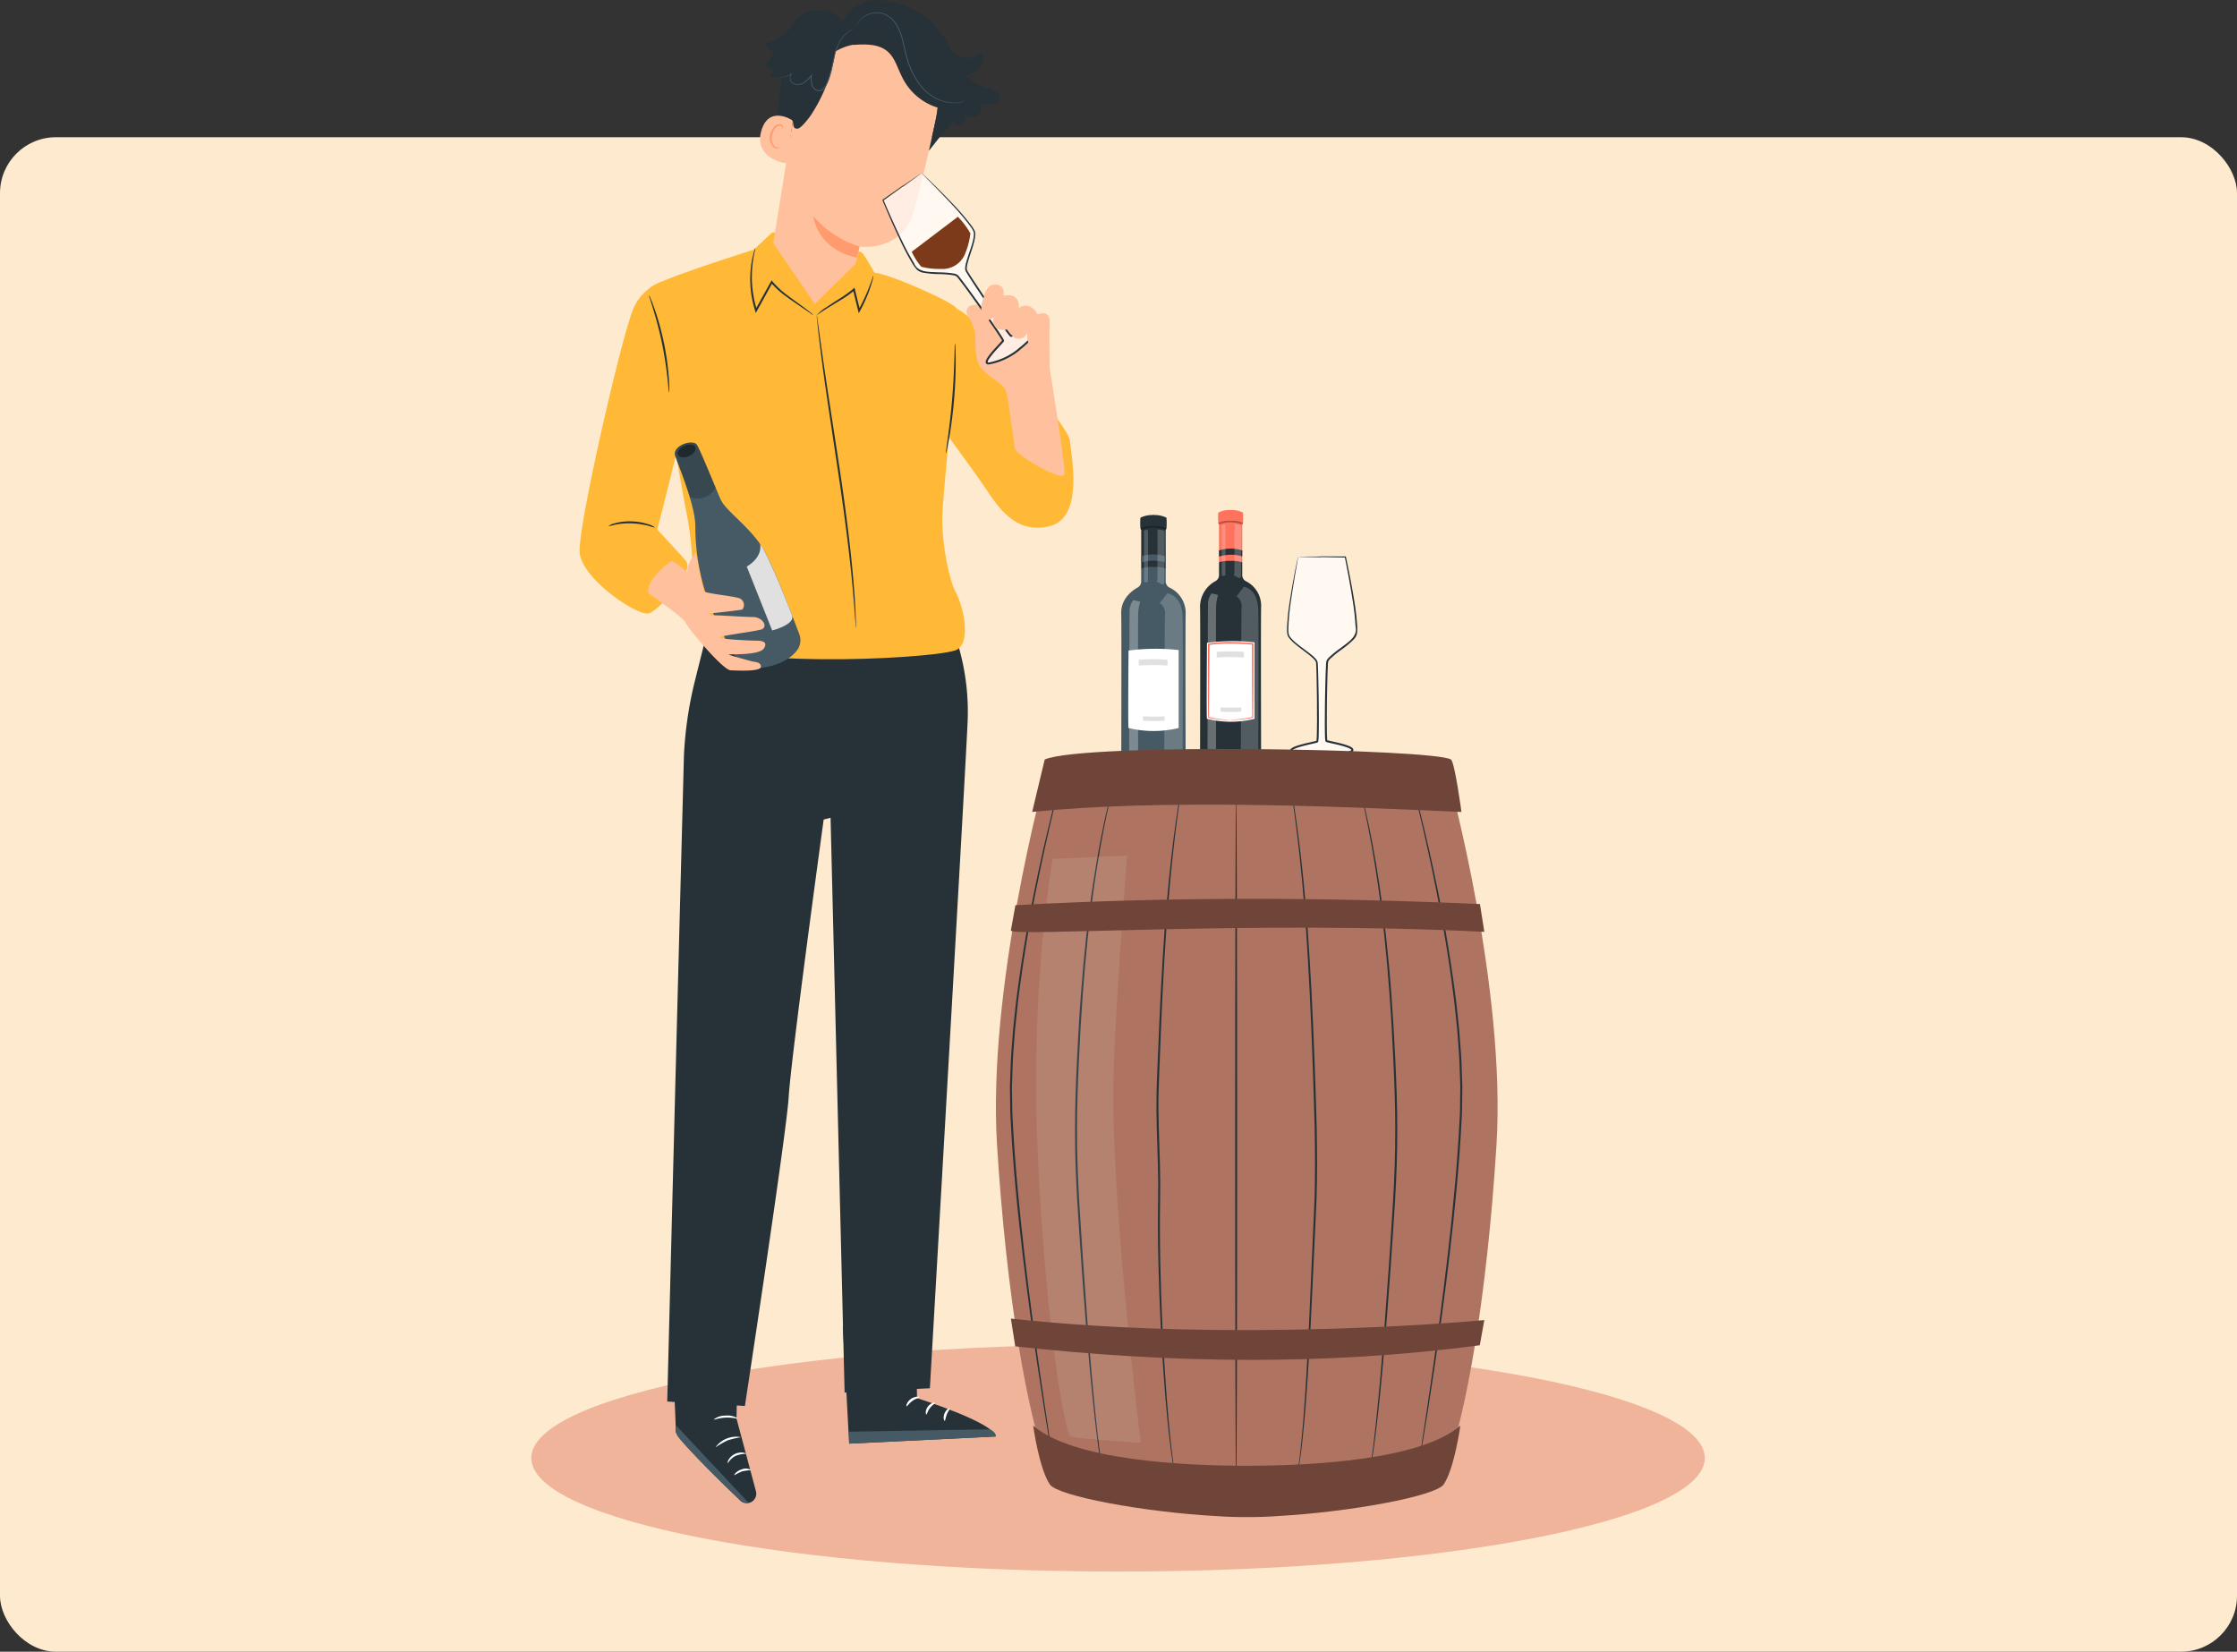 <svg xmlns="http://www.w3.org/2000/svg" xmlns:xlink="http://www.w3.org/1999/xlink" width="400" height="295.304" viewBox="0 0 400 295.304">
  <rect x="0" y="0" width="400" height="295.304" fill="#333333" stroke="none"/>
  <defs>
    <clipPath id="clip-path">
      <rect id="Rectangle_402042" data-name="Rectangle 402042" width="209.839" height="280.975" fill="none"/>
    </clipPath>
    <clipPath id="clip-path-3">
      <rect id="Rectangle_402026" data-name="Rectangle 402026" width="7.309" height="9.997" fill="none"/>
    </clipPath>
    <clipPath id="clip-path-4">
      <rect id="Rectangle_402027" data-name="Rectangle 402027" width="27.662" height="34.033" fill="none"/>
    </clipPath>
    <clipPath id="clip-path-6">
      <rect id="Rectangle_402029" data-name="Rectangle 402029" width="4.66" height="0.675" fill="none"/>
    </clipPath>
    <clipPath id="clip-path-7">
      <rect id="Rectangle_402030" data-name="Rectangle 402030" width="1.998" height="31.139" fill="none"/>
    </clipPath>
    <clipPath id="clip-path-8">
      <rect id="Rectangle_402031" data-name="Rectangle 402031" width="4.151" height="32.35" fill="none"/>
    </clipPath>
    <clipPath id="clip-path-9">
      <rect id="Rectangle_402032" data-name="Rectangle 402032" width="0.742" height="9.384" fill="none"/>
    </clipPath>
    <clipPath id="clip-path-10">
      <rect id="Rectangle_402033" data-name="Rectangle 402033" width="1.473" height="9.821" fill="none"/>
    </clipPath>
    <clipPath id="clip-path-11">
      <rect id="Rectangle_402034" data-name="Rectangle 402034" width="4.418" height="0.661" fill="none"/>
    </clipPath>
    <clipPath id="clip-path-12">
      <rect id="Rectangle_402035" data-name="Rectangle 402035" width="1.894" height="30.53" fill="none"/>
    </clipPath>
    <clipPath id="clip-path-13">
      <rect id="Rectangle_402036" data-name="Rectangle 402036" width="3.937" height="31.717" fill="none"/>
    </clipPath>
    <clipPath id="clip-path-14">
      <rect id="Rectangle_402037" data-name="Rectangle 402037" width="0.703" height="9.201" fill="none"/>
    </clipPath>
    <clipPath id="clip-path-15">
      <rect id="Rectangle_402038" data-name="Rectangle 402038" width="1.397" height="9.63" fill="none"/>
    </clipPath>
    <clipPath id="clip-path-16">
      <rect id="Rectangle_402039" data-name="Rectangle 402039" width="12.294" height="35.873" fill="none"/>
    </clipPath>
    <clipPath id="clip-path-17">
      <rect id="Rectangle_402040" data-name="Rectangle 402040" width="18.698" height="104.99" fill="none"/>
    </clipPath>
  </defs>
  <g id="Group_1100317" data-name="Group 1100317" transform="translate(-1020 -6006)">
    <g id="Group_1017010" data-name="Group 1017010" transform="translate(0 4281)">
      <g id="Image_Place_Holder" data-name="Image Place Holder" transform="translate(1020 1749.534)">
        <rect id="Image_Place_Holder-2" data-name="Image Place Holder" width="400" height="270.77" rx="10" fill="#feebcf"/>
      </g>
      <g id="Group_1099976" data-name="Group 1099976" transform="translate(1115 1725)">
        <g id="Group_1099975" data-name="Group 1099975" clip-path="url(#clip-path)">
          <g id="Group_1099936" data-name="Group 1099936">
            <g id="Group_1099935" data-name="Group 1099935" clip-path="url(#clip-path)">
              <path id="Path_876982" data-name="Path 876982" d="M209.839,369.514c0-11.21-46.974-20.3-104.92-20.3S0,358.3,0,369.514s46.974,20.3,104.92,20.3,104.92-9.088,104.92-20.3" transform="translate(0 -108.838)" fill="#efb499"/>
              <path id="Path_876983" data-name="Path 876983" d="M94.017,343.5l.173,13.524s13.8,4.366,14.08,6.862l-26.21,1.277L80.926,344.1Z" transform="translate(-25.222 -107.055)" fill="#263238"/>
              <path id="Path_876984" data-name="Path 876984" d="M82.56,373.811l-.031-2.128,25.141-.429s1.192.451,1.1,1.28Z" transform="translate(-25.721 -115.707)" fill="#455a64"/>
              <path id="Path_876985" data-name="Path 876985" d="M99.754,362.875c0,.129-.635.217-1.245.659-.622.427-.92,1-1.039.952-.119-.019.034-.794.782-1.316s1.524-.414,1.5-.3" transform="translate(-30.366 -113.063)" fill="#fff"/>
              <path id="Path_876986" data-name="Path 876986" d="M104.129,364.356c.035.123-.509.368-.917.93-.425.551-.506,1.141-.634,1.141-.119.027-.244-.719.277-1.408s1.264-.785,1.273-.663" transform="translate(-31.937 -113.542)" fill="#fff"/>
              <path id="Path_876987" data-name="Path 876987" d="M107.3,368.026c-.115.033-.324-.6-.03-1.315s.879-1.025.939-.921c.077.1-.293.5-.526,1.089s-.257,1.128-.383,1.147" transform="translate(-33.385 -113.997)" fill="#fff"/>
              <path id="Path_876988" data-name="Path 876988" d="M99.019,358.267c-.048.12-.644-.029-1.365.056-.723.07-1.273.34-1.346.233-.078-.089.448-.589,1.3-.677s1.47.284,1.412.388" transform="translate(-30.013 -111.533)" fill="#fff"/>
              <path id="Path_876989" data-name="Path 876989" d="M48.335,344.681l-.318,16.36,3.48,13.013a1.677,1.677,0,0,1-2.772,1.651c-2.506-2.386-11.678-11.21-11.588-12.406.1-1.386-.81-17.28-.81-17.28Z" transform="translate(-11.322 -107.424)" fill="#263238"/>
              <path id="Path_876990" data-name="Path 876990" d="M50.565,384.062,37.5,370.124l0,.693a2.523,2.523,0,0,0,.6,1.635c1.044,1.217,4,4.516,10.936,11.183a1.678,1.678,0,0,0,1.524.427" transform="translate(-11.687 -115.354)" fill="#455a64"/>
              <path id="Path_876991" data-name="Path 876991" d="M51,379.152c.093.045.458-.814,1.43-1.278a5.109,5.109,0,0,1,1.883-.367c.014-.041-.193-.167-.577-.22a2.674,2.674,0,0,0-2.563,1.272c-.189.337-.214.579-.173.592" transform="translate(-15.891 -117.581)" fill="#fff"/>
              <path id="Path_876992" data-name="Path 876992" d="M52.712,382.653a13.734,13.734,0,0,1,1.447-.708,13.813,13.813,0,0,1,1.6-.212,1.861,1.861,0,0,0-1.7-.132c-.962.285-1.428,1.008-1.343,1.052" transform="translate(-16.425 -118.894)" fill="#fff"/>
              <path id="Path_876993" data-name="Path 876993" d="M47.843,375.059A16.689,16.689,0,0,1,50,373.814a16.783,16.783,0,0,1,2.426-.574,4.585,4.585,0,0,0-4.584,1.819" transform="translate(-14.909 -116.288)" fill="#fff"/>
              <path id="Path_876994" data-name="Path 876994" d="M47.381,368.385c.044.1.946-.283,2.123-.33,1.176-.063,2.11.233,2.144.132a3.238,3.238,0,0,0-2.161-.49,3.243,3.243,0,0,0-2.106.688" transform="translate(-14.766 -114.596)" fill="#fff"/>
              <path id="Path_876995" data-name="Path 876995" d="M47.34,361.374a8.188,8.188,0,0,1,2.2-.4,8.24,8.24,0,0,1,2.172.538c.027-.034-.153-.239-.531-.456a3.656,3.656,0,0,0-3.283-.1c-.391.193-.583.386-.558.422" transform="translate(-14.753 -112.389)" fill="#fff"/>
              <path id="Path_876996" data-name="Path 876996" d="M49.444,358.357a1.413,1.413,0,0,0,.02-.619,4.293,4.293,0,0,0-.5-1.62,1.908,1.908,0,0,0-.821-.907.675.675,0,0,0-.759.152,1.1,1.1,0,0,0-.256.74,2.37,2.37,0,0,0,2.084,2.185,2.749,2.749,0,0,0,2.7-1.448.957.957,0,0,0,.043-.793.662.662,0,0,0-.693-.348,2.348,2.348,0,0,0-1.077.564,4.806,4.806,0,0,0-1.112,1.275,1.471,1.471,0,0,0-.249.566,7.67,7.67,0,0,1,1.517-1.64,2.19,2.19,0,0,1,.95-.469.351.351,0,0,1,.379.187.651.651,0,0,1-.059.52,2.455,2.455,0,0,1-2.351,1.228,2.059,2.059,0,0,1-1.8-1.83.8.8,0,0,1,.157-.525.366.366,0,0,1,.418-.09,1.722,1.722,0,0,1,.709.756,6.34,6.34,0,0,1,.7,2.113" transform="translate(-14.689 -110.689)" fill="#fff"/>
              <path id="Path_876997" data-name="Path 876997" d="M85.816,161.339a41.989,41.989,0,0,1,3.23,17.462c-.078,3.99-6.769,119.687-6.769,119.687l-15.245.761L64.519,196.486l-1.232.323s-5.825,42.456-6.258,49.641c-.39,6.458-7.826,55.205-7.826,55.205l-13.89-.792,1.444-56.478L38.3,185.373a68.918,68.918,0,0,1,1.98-13.435l2.291-9.164Z" transform="translate(-11.006 -50.283)" fill="#263238"/>
              <path id="Path_876998" data-name="Path 876998" d="M52.616,60.414l-3.273,3.051S31.013,69.183,30.769,70.4,36,103.736,37.461,111.157s.837,16.2,2.662,21.672,39.588,4.016,45.24,2.279c2.792-.858,1.884-7.111,0-10.675-.972-1.838-2.4-8.166-2.277-13.4s3.65-35.77,2.555-37.108-12.259-6.238-14.693-6.36c0,0-1.845-3.4-2.338-3.634-2.674-1.276-14.413-4.007-15.995-3.52" transform="translate(-9.587 -18.811)" fill="#ffb937"/>
              <path id="Path_876999" data-name="Path 876999" d="M27.521,72.971l-.569.25a8.762,8.762,0,0,0-4.657,4.4c-1.825,3.528-10.1,39.177-9.733,43.921s10.691,11.68,12.524,10.828,8.16-7.422,6.457-9.368-5.11-5.6-5.11-5.6,5.307-20.2,5.4-23.36c.088-3.045-4.213-20.7-4.309-21.069" transform="translate(-3.911 -22.742)" fill="#ffb937"/>
              <path id="Path_877000" data-name="Path 877000" d="M106.762,101.421c0,.308,5.127,7.075,7.486,10.562s5.434,8.613,11.689,7.075,3.794-12.919,3.589-15.381-17.048-22.886-20.367-23.492-2.4,21.236-2.4,21.236" transform="translate(-33.237 -24.987)" fill="#ffb937"/>
              <path id="Path_877001" data-name="Path 877001" d="M68.148,76.414a3.857,3.857,0,0,1-.593-.4L65.926,74.9c-.7-.475-1.546-1.039-2.478-1.724a15.271,15.271,0,0,1-2.866-2.57l.286-.022-1.836,3.343-.958,1.731-.2.361-.125-.392a18.783,18.783,0,0,1-.718-8.062,16.586,16.586,0,0,1,.478-2.358,3.933,3.933,0,0,1,.287-.824,5.138,5.138,0,0,1-.163.855,21.769,21.769,0,0,0-.368,2.354,19.617,19.617,0,0,0,.823,7.926l-.324-.031.955-1.733,1.85-3.336.125-.225.162.2a15.7,15.7,0,0,0,2.77,2.544c.912.7,1.744,1.282,2.426,1.781s1.221.907,1.576,1.2a2.919,2.919,0,0,1,.522.487" transform="translate(-17.726 -20.066)" fill="#263238"/>
              <path id="Path_877002" data-name="Path 877002" d="M84.28,71.58a1.549,1.549,0,0,1-.073.507c-.07.324-.2.789-.387,1.364a25.373,25.373,0,0,1-1.947,4.485l-.21.37-.1-.419-.626-2.518c-.1-.431-.208-.854-.307-1.258l.3.081a18.96,18.96,0,0,1-2.647,1.85l-2.185,1.341c-.616.38-1.1.7-1.43.922a3.982,3.982,0,0,1-.509.352,6.963,6.963,0,0,1,1.81-1.472c.6-.41,1.331-.88,2.146-1.408a21.009,21.009,0,0,0,2.561-1.83l.229-.209.072.289.31,1.258c.213.88.419,1.729.612,2.521l-.315-.049a31.2,31.2,0,0,0,2.036-4.379c.435-1.12.621-1.808.664-1.8" transform="translate(-23.111 -22.309)" fill="#263238"/>
              <path id="Path_877003" data-name="Path 877003" d="M81.163,137.765a3.449,3.449,0,0,1-.067-.57q-.046-.61-.124-1.638c-.092-1.422-.263-3.478-.5-6.015-.473-5.075-1.363-12.061-2.515-19.755s-2.227-14.661-2.883-19.72c-.331-2.529-.58-4.578-.723-6l-.161-1.635a3.425,3.425,0,0,1-.032-.572,3.449,3.449,0,0,1,.1.564q.085.606.229,1.627c.2,1.447.486,3.481.835,5.98.719,5.048,1.832,12,2.987,19.7s2,14.7,2.413,19.785c.209,2.542.341,4.6.39,6.029q.036,1.031.057,1.642a3.409,3.409,0,0,1,0,.573" transform="translate(-23.109 -25.514)" fill="#263238"/>
              <path id="Path_877004" data-name="Path 877004" d="M20,136.279a3.088,3.088,0,0,1,1.165-.515,9.785,9.785,0,0,1,3.055-.341,10.562,10.562,0,0,1,3.025.54,2.762,2.762,0,0,1,1.13.592,12.206,12.206,0,0,1-1.2-.35,14.039,14.039,0,0,0-2.964-.425,12.686,12.686,0,0,0-2.98.229,8.348,8.348,0,0,1-1.227.269" transform="translate(-6.233 -42.204)" fill="#263238"/>
              <path id="Path_877005" data-name="Path 877005" d="M34.167,94.058c-.055,0-.129-.993-.3-2.594s-.478-3.8-.974-6.208-1.1-4.547-1.569-6.086-.8-2.481-.749-2.5a2.69,2.69,0,0,1,.308.633c.179.415.413,1.026.681,1.79a48.508,48.508,0,0,1,1.68,6.092,48.322,48.322,0,0,1,.875,6.258c.056.807.084,1.46.085,1.913a2.645,2.645,0,0,1-.032.7" transform="translate(-9.526 -23.895)" fill="#263238"/>
              <path id="Path_877006" data-name="Path 877006" d="M109.323,89.161a3.253,3.253,0,0,1,.078.777c.028.5.047,1.226.054,2.122.013,1.792-.053,4.272-.277,7s-.569,5.185-.876,6.951c-.153.883-.291,1.6-.4,2.085a3.2,3.2,0,0,1-.2.753,3.274,3.274,0,0,1,.067-.777q.118-.858.288-2.1c.242-1.772.543-4.224.769-6.942s.328-5.185.381-6.973q.035-1.251.06-2.119a3.264,3.264,0,0,1,.061-.778" transform="translate(-33.562 -27.788)" fill="#263238"/>
              <path id="Path_877007" data-name="Path 877007" d="M82.6,7.426l-.675-.2C74.512,5.436,68.857,10.73,67.277,18.186L62.857,45.6l7.428,10.89,7.294-7.168c.534-2.078.71-3.1.726-3.091,0,0,7.329,1.037,9.54-5.933,1.068-3.367,2.7-10.481,4.108-16.935A13.624,13.624,0,0,0,82.6,7.426" transform="translate(-19.59 -2.142)" fill="#ffc09d"/>
              <path id="Path_877008" data-name="Path 877008" d="M81.544,61.573a17.668,17.668,0,0,1-8.292-5.46s.594,5.927,7.767,7.416Z" transform="translate(-22.83 -17.488)" fill="#ff9b6c"/>
              <path id="Path_877009" data-name="Path 877009" d="M65.294,30.926c-.1-.088-4.376-2.881-5.675,1.948s4.42,5.792,4.571,5.658c.108-.095,1.1-7.606,1.1-7.606" transform="translate(-18.521 -9.363)" fill="#ffc09d"/>
              <path id="Path_877010" data-name="Path 877010" d="M63.75,36.341c-.017-.021-.1.036-.259.063a.873.873,0,0,1-.633-.156A2.156,2.156,0,0,1,62.4,34.12a2.87,2.87,0,0,1,.56-1.141,1.008,1.008,0,0,1,.807-.476.445.445,0,0,1,.434.365c.028.152-.028.24,0,.255s.125-.053.14-.263a.561.561,0,0,0-.109-.354.657.657,0,0,0-.432-.248,1.225,1.225,0,0,0-1.081.512,2.963,2.963,0,0,0-.654,1.268,2.262,2.262,0,0,0,.666,2.416.933.933,0,0,0,.8.079c.182-.079.236-.18.222-.193" transform="translate(-19.315 -10.05)" fill="#ff9b6c"/>
              <path id="Path_877011" data-name="Path 877011" d="M102.8,17.378a1.188,1.188,0,0,0-.356-.814,3.651,3.651,0,0,0-1.726-.783A10.53,10.53,0,0,1,96.6,13.473a5.234,5.234,0,0,0,1.546-.559,3.14,3.14,0,0,0,1.689-2.777.7.7,0,0,0-.253-.564c-.288-.181-.646.052-.931.237a2.7,2.7,0,0,1-2.738.374,4.443,4.443,0,0,1-1.688-1.041c-.015-.028-.028-.056-.043-.084-.181-.327-.359-.641-.535-.946v0h0a16.56,16.56,0,0,0-3.983-5.049A17,17,0,0,0,81.1,0a6.868,6.868,0,0,0-6.4,3.8,5.28,5.28,0,0,0-5-1.871l-.037-.03c-2.05.159-3.647,1.846-4.716,3.6-.058.1-.113.195-.17.292a7.683,7.683,0,0,1-3.181,1.775c-.209.056-.452.129-.53.331a.627.627,0,0,0,.186.584,3.856,3.856,0,0,0,1.342,1.039,8.68,8.68,0,0,1-.976,1.145c-.308.3-.675.66-.591,1.082a.816.816,0,0,0,.728.583,2.384,2.384,0,0,0,.977-.158L61.695,13.5a4.57,4.57,0,0,0,2.07.416c-.086,1.891-.684,5.273-.552,6.606a7.6,7.6,0,0,1,2.213.7c.761.5.04,1.9,1.242,1.772.612-.063,2.031-1.932,2.37-2.446A28.566,28.566,0,0,0,73.4,9.21a9.194,9.194,0,0,1,3.272-1.232l-.1.053c2.159-.15,4.575-.22,6.2,1.216,1.258,1.112,1.7,2.852,2.463,4.349A10.468,10.468,0,0,0,91.7,19.246c-.3,2.207-1.165,5.714-1.6,7.731l2.778-3.52,0,.017c.2-.2.377-.4.551-.606l.057-.061,0-.009a12.968,12.968,0,0,1,.866-.98l.015.022a1.287,1.287,0,0,0,2.266-1.169,2.9,2.9,0,0,0-.437-.766,2.037,2.037,0,0,0,1.741.993,1.6,1.6,0,0,0,1.5-1.229,1.359,1.359,0,0,0-.5-1.264,4.583,4.583,0,0,0,2.67.128c.574-.149,1.189-.483,1.19-1.154" transform="translate(-19.014 0)" fill="#263238"/>
              <path id="Path_877012" data-name="Path 877012" d="M77.688,7.573a6.312,6.312,0,0,0-.885.456,5.25,5.25,0,0,0-1.721,2.052,9.254,9.254,0,0,0-.668,1.746c-.179.65-.316,1.361-.465,2.108a19.283,19.283,0,0,1-.575,2.331,8.462,8.462,0,0,1-.491,1.179,2.632,2.632,0,0,1-.82,1.05,1.105,1.105,0,0,1-1.088.065,1.649,1.649,0,0,1-.76-.75,3.8,3.8,0,0,1-.193-1.981l.143.059A6.124,6.124,0,0,1,68.9,17.135a2.181,2.181,0,0,1-1.577.376,1.406,1.406,0,0,1-.694-.326,1.216,1.216,0,0,1-.363-.622,1.249,1.249,0,0,1,.02-.667.908.908,0,0,1,.376-.488l.056.087a4.716,4.716,0,0,1-1.826.727,4.259,4.259,0,0,1-.52.055.8.8,0,0,1-.18,0,.943.943,0,0,1,.178-.025c.117-.014.29-.035.512-.081a4.868,4.868,0,0,0,1.778-.758l.057.087a.937.937,0,0,0-.332,1.037,1.1,1.1,0,0,0,.33.553,1.275,1.275,0,0,0,.631.287,2.043,2.043,0,0,0,1.469-.366,6.065,6.065,0,0,0,1.22-1.224l.163-.2-.02.257a3.669,3.669,0,0,0,.183,1.892,1.479,1.479,0,0,0,.679.671.932.932,0,0,0,.925-.054,2.5,2.5,0,0,0,.761-.984,8.436,8.436,0,0,0,.483-1.154A19.54,19.54,0,0,0,73.8,13.9c.154-.747.3-1.459.484-2.116a9.214,9.214,0,0,1,.7-1.764,5.181,5.181,0,0,1,1.792-2.052,2.973,2.973,0,0,1,.921-.4" transform="translate(-20.008 -2.36)" fill="#455a64"/>
              <path id="Path_877013" data-name="Path 877013" d="M103.98,19.019a.276.276,0,0,1-.07.033l-.211.081a2.352,2.352,0,0,1-.351.111,3.874,3.874,0,0,1-.491.109,6.489,6.489,0,0,1-3.172-.276,8.3,8.3,0,0,1-3.836-2.731A14.368,14.368,0,0,1,93.33,11.13c-.282-1-.463-1.986-.7-2.921a9.7,9.7,0,0,0-1-2.579,5,5,0,0,0-1.7-1.788,3.561,3.561,0,0,0-1.039-.414,3.928,3.928,0,0,0-1.035-.078,4.24,4.24,0,0,0-2.791,1.305,5.042,5.042,0,0,0-.652.96.236.236,0,0,1,.025-.072l.092-.207a3.665,3.665,0,0,1,.485-.726A4.168,4.168,0,0,1,86.1,3.753a4.28,4.28,0,0,1,1.751-.524,4.072,4.072,0,0,1,1.07.07A3.7,3.7,0,0,1,90,3.721a5.118,5.118,0,0,1,1.764,1.83,9.774,9.774,0,0,1,1.022,2.617c.246.943.427,1.931.707,2.917a14.369,14.369,0,0,0,2.476,5.163,8.242,8.242,0,0,0,3.753,2.715,6.583,6.583,0,0,0,3.122.326,10.306,10.306,0,0,0,1.134-.268" transform="translate(-26.308 -1.004)" fill="#455a64"/>
              <path id="Path_877014" data-name="Path 877014" d="M37.268,117.013c.01.571,3.682,8.765,3.682,12.923a39.6,39.6,0,0,0,2.124,12.8c1.465,4.279,5.556,12.506,7.149,12.585,1.381.068,6.216.023,8.817-3.095a3.069,3.069,0,0,0,.487-3.054c-1.241-3.27-4.367-11.371-6.064-14.556-2.365-4.439-7.051-7.29-8.036-9.589s-3.574-8.663-4.177-9.648c-.639-1.043-4.012-.086-3.981,1.635" transform="translate(-11.615 -35.824)" fill="#455a64"/>
              <path id="Path_877015" data-name="Path 877015" d="M41.191,115.963c.216.508-.3,1.216-1.164,1.582s-1.73.25-1.947-.259.306-1.216,1.165-1.582,1.73-.249,1.947.259" transform="translate(-11.853 -35.994)" fill="#263238"/>
              <g id="Group_1099931" data-name="Group 1099931" transform="translate(25.653 79.121)" opacity="0.2">
                <g id="Group_1099930" data-name="Group 1099930">
                  <g id="Group_1099929" data-name="Group 1099929" clip-path="url(#clip-path-3)">
                    <path id="Path_877016" data-name="Path 877016" d="M44.577,123.01c-1.183-2.831-2.858-6.864-3.328-7.632-.639-1.043-4.012-.086-3.981,1.635.006.373,1.578,4.006,2.666,7.638A3.619,3.619,0,0,0,44.577,123.01Z" transform="translate(-37.267 -114.945)"/>
                  </g>
                </g>
              </g>
              <path id="Path_877017" data-name="Path 877017" d="M58.355,141.306s.652,2.188-2.378,4.032l4.546,11.428s4.189-1.068,3.548-2.722c0,0-4.2-10.919-5.716-12.738" transform="translate(-17.446 -44.04)" fill="#e0e0e0"/>
              <path id="Path_877018" data-name="Path 877018" d="M30.378,150.693c.036.284,5.947,4.029,6.715,5.436s6.651,8.377,7.994,8.441,5.436.256,5.436-.639-1.151-.831-1.6-.959-4.373-1.166-4.118-1.23,5.427.156,6.243-1.066-.4-1.406-1.3-1.406-5.912-.195-6.488-.515,4.983-.927,7.208-1.441c1.442-.334.515-2.3-1.482-2.272-1.222.017-6.336-.36-7.168-.3a.523.523,0,0,1-.546-.315s5.7-.6,5.923-.726a1.284,1.284,0,0,0-.808-2.088c-1.406-.383-5.779-.79-6.035-1.174s-1.469-6.916-1.469-6.916-1.726,2.057-1.5,3.528c0,0-2.528-2.238-2.911-1.982s-4.412,3.133-4.093,5.627" transform="translate(-9.462 -44.73)" fill="#ffc09d"/>
              <path id="Path_877019" data-name="Path 877019" d="M113.139,79.237a8.439,8.439,0,0,1,1.475,3.484c.168,1.843-.335,4.86,1.509,6.62s3.6,2.347,4.022,3.687,1.341,8.966,1.592,10.223,8.8,6.2,8.883,4.525-2.682-18.938-2.682-18.938-.084-7.039,0-7.961-.167-2.358-2.179-1.64c0,0-1.257-2.573-3.352-1.1,0,0,.419-2.879-2.765-2.209,0,0,.586-2.011-1.508-2.011s-2.1,3.687-2.514,3.687-2.951-.515-2.481,1.628" transform="translate(-35.243 -23.039)" fill="#ffc09d"/>
              <g id="Group_1099934" data-name="Group 1099934" transform="translate(62.89 30.948)" opacity="0.7">
                <g id="Group_1099933" data-name="Group 1099933">
                  <g id="Group_1099932" data-name="Group 1099932" clip-path="url(#clip-path-4)">
                    <path id="Path_877020" data-name="Path 877020" d="M98.274,44.961l-3.312,2.323-.021-.03L91.365,49.79s4.893,11.779,6.481,12.581,6.1.2,6.84,1,8.272,11.28,8.149,11.577-4.514,4.471-2.341,4.016a11.865,11.865,0,0,0,5.2-2.489l-.01-.014a16.153,16.153,0,0,0,3.153-3.168c1.267-1.823-4.259.778-4.581.788s-7.508-10.716-8-11.685,1.658-4.988,1.461-6.756-9.449-10.675-9.449-10.675" transform="translate(-91.365 -44.961)" fill="#fff"/>
                  </g>
                </g>
              </g>
              <path id="Path_877021" data-name="Path 877021" d="M98.219,44.961a1.163,1.163,0,0,1,.178.148l.5.461c.434.409,1.068,1.019,1.876,1.817s1.79,1.785,2.905,2.961a40.506,40.506,0,0,1,3.594,4.2,4.9,4.9,0,0,1,.4.689,1.352,1.352,0,0,1,.125.414,4.056,4.056,0,0,1,.006.419,7.82,7.82,0,0,1-.321,1.639c-.3,1.086-.73,2.179-1.038,3.334a5,5,0,0,0-.157.871,1.11,1.11,0,0,0,.049.389,3.464,3.464,0,0,0,.22.39c.326.529.675,1.062,1.028,1.6l2.212,3.32,2.377,3.469,1.26,1.772c.216.294.434.593.664.872.058.07.116.136.168.187,0-.01-.061-.021-.064-.01l.032-.01.121-.041.518-.2c.695-.278,1.4-.562,2.128-.81a9.8,9.8,0,0,1,1.127-.32,2.073,2.073,0,0,1,.635-.046.426.426,0,0,1,.374.271.594.594,0,0,1-.065.4,10.074,10.074,0,0,1-1.524,1.856,18.645,18.645,0,0,1-1.8,1.591l.037-.245.01.014.1.136-.131.107a12.108,12.108,0,0,1-4.306,2.283c-.268.074-.536.147-.807.2a2.33,2.33,0,0,1-.436.072.825.825,0,0,1-.264-.026.4.4,0,0,1-.255-.248.772.772,0,0,1,.072-.524,3.228,3.228,0,0,1,.209-.38,8.1,8.1,0,0,1,.487-.672c.677-.853,1.448-1.627,2.131-2.4a.377.377,0,0,1,.034-.042c-.033.023,0,.1-.024.045a1.55,1.55,0,0,0-.083-.158c-.061-.11-.13-.222-.2-.332l-.425-.659-.874-1.3-1.761-2.523c-1.172-1.655-2.325-3.263-3.462-4.807L104.933,64c-.142-.182-.288-.381-.432-.533a1.279,1.279,0,0,0-.553-.235,17.636,17.636,0,0,0-2.7-.217,17.439,17.439,0,0,1-2.651-.236,2.248,2.248,0,0,1-1.225-.555,6.759,6.759,0,0,1-.764-1.028A43.736,43.736,0,0,1,94.4,57.02c-1.28-2.7-2.322-5.126-3.179-7.192l-.03-.074.065-.045L94.846,47.2l.058-.041.041.057.02.029-.1-.017,2.494-1.7.642-.43a1.653,1.653,0,0,1,.216-.134,2.225,2.225,0,0,1-.218.171l-.634.465-2.42,1.744-.056.041-.041-.057-.021-.029.1.017-3.56,2.559.034-.118c.877,2.053,1.938,4.473,3.233,7.153a44.163,44.163,0,0,0,2.224,4.137c.678,1.737,2.666,1.554,4.405,1.662a17.573,17.573,0,0,1,2.76.216,1.515,1.515,0,0,1,.713.323c.177.189.308.372.458.561l.862,1.144q1.715,2.317,3.477,4.805l1.768,2.525.88,1.3.431.667c.071.114.141.226.208.347a1.886,1.886,0,0,1,.1.195.242.242,0,0,1,.028.081.319.319,0,0,1-.006.154.692.692,0,0,1-.081.12c-.719.816-1.463,1.56-2.13,2.4a7.87,7.87,0,0,0-.464.642,1.209,1.209,0,0,0-.245.6c-.019.008.043.043.168.032a2.076,2.076,0,0,0,.37-.063c.264-.056.525-.127.785-.2a11.755,11.755,0,0,0,4.184-2.219l-.034.244-.01-.014-.1-.14.136-.105a18.4,18.4,0,0,0,1.77-1.558A10.122,10.122,0,0,0,118.748,73a.384.384,0,0,0,.047-.154c.013.012-.016-.014-.089-.024a1.79,1.79,0,0,0-.514.042,9.369,9.369,0,0,0-1.084.307c-.717.242-1.416.522-2.113.8l-.527.2-.143.047a.554.554,0,0,1-.1.023.325.325,0,0,1-.184-.074,2.557,2.557,0,0,1-.205-.226c-.242-.295-.457-.593-.675-.89L111.9,71.274l-2.369-3.481-2.2-3.332c-.351-.543-.7-1.077-1.025-1.614a3.691,3.691,0,0,1-.236-.425,1.339,1.339,0,0,1-.072-.522,5.238,5.238,0,0,1,.171-.927c.322-1.182.754-2.265,1.06-3.336a7.571,7.571,0,0,0,.321-1.581,3.679,3.679,0,0,0,0-.38,1.1,1.1,0,0,0-.1-.339,4.661,4.661,0,0,0-.374-.655,41.619,41.619,0,0,0-3.532-4.2c-1.1-1.186-2.069-2.185-2.861-3l-1.83-1.861-.473-.485a1.255,1.255,0,0,1-.153-.173" transform="translate(-28.42 -14.012)" fill="#263238"/>
              <path id="Path_877022" data-name="Path 877022" d="M107.081,56.308,98.83,62.561a11.632,11.632,0,0,0,1.705,2.68,12.61,12.61,0,0,0,3.425.388l.227.008a4.348,4.348,0,0,0,4.28-2.971c0-.017.01-.032.016-.049a12.565,12.565,0,0,0,.834-3.347,14.07,14.07,0,0,0-2.236-2.963" transform="translate(-30.802 -17.549)" fill="#7d3a1b"/>
              <path id="Path_877023" data-name="Path 877023" d="M116.948,77.891c-.014.03-.222,2.347.288,2.857s1.88-.606,1.88-.606-.509,1.964,1.179,2.256,1.686-.59,1.686-.59-.125,2.01,1.373,2.2a1.55,1.55,0,0,0,1.784-1.185s-.361,2.581,1.174,2.549,2.713-3.951,2.554-4.4c-.078-.221-2.816-1.01-5.27-2.395-2.5-1.409-4.715-3.411-5.213-3.251-.988.319-1.435,2.565-1.435,2.565" transform="translate(-36.431 -23.473)" fill="#ffc09d"/>
            </g>
          </g>
          <g id="Group_1099974" data-name="Group 1099974">
            <g id="Group_1099973" data-name="Group 1099973" clip-path="url(#clip-path)">
              <path id="Path_877024" data-name="Path 877024" d="M161.825,150.241a.324.324,0,0,1-.045-.028,1.241,1.241,0,0,1-.577-1.048v-2.3l-1.083-1.806-1.109,1.19-1.11-1.19-1.083,1.806v2.3a1.242,1.242,0,0,1-.577,1.048l-.045.028c-.472.275-3.023,1.7-2.949,4.625s0,28.368,0,28.614c0,.519.485.55,1.269.656.6.081,3.078.12,4.209.135v.006l.284,0,.284,0v-.006c1.132-.014,3.61-.054,4.21-.135.783-.106,1.269-.137,1.269-.656,0-.246-.074-25.687,0-28.614a4.988,4.988,0,0,0-2.948-4.625" transform="translate(-47.761 -45.211)" fill="#455a64"/>
              <path id="Path_877025" data-name="Path 877025" d="M158.22,134.258a12.922,12.922,0,0,0,0,1.9,2.881,2.881,0,0,0,.138.273v6.928s.371-.312,2.338-.312V133.8a4.7,4.7,0,0,0-2.476.455" transform="translate(-49.3 -41.698)" fill="#263238"/>
              <path id="Path_877026" data-name="Path 877026" d="M163.885,134.258a12.912,12.912,0,0,1,0,1.9,2.882,2.882,0,0,1-.138.273v6.928s-.371-.312-2.338-.312V133.8a4.7,4.7,0,0,1,2.476.455" transform="translate(-50.305 -41.698)" fill="#263238"/>
              <path id="Path_877027" data-name="Path 877027" d="M158.436,144.337a7.311,7.311,0,0,1,4.386,0v1.086a7.789,7.789,0,0,0-4.385.034Z" transform="translate(-49.379 -44.88)" fill="#455a64"/>
              <g id="Group_1099939" data-name="Group 1099939" transform="translate(108.92 94.056)" opacity="0.3">
                <g id="Group_1099938" data-name="Group 1099938">
                  <g id="Group_1099937" data-name="Group 1099937" clip-path="url(#clip-path-6)">
                    <path id="Path_877028" data-name="Path 877028" d="M162.9,137.043a4.347,4.347,0,0,0-2.183-.4h-.293a4.347,4.347,0,0,0-2.183.4,2.8,2.8,0,0,0,.137.273,5.063,5.063,0,0,1,2.193-.389,5.943,5.943,0,0,1,2.192.389Z" transform="translate(-158.236 -136.642)"/>
                  </g>
                </g>
              </g>
              <path id="Path_877029" data-name="Path 877029" d="M164.7,200.878a.116.116,0,0,1-.028,0l-.081.008-.313.025c-.272.021-.666.048-1.153.074-.974.054-2.321.105-3.81.113s-2.837-.03-3.812-.075c-.487-.022-.882-.044-1.154-.063l-.313-.022-.081-.008a.088.088,0,0,1-.028,0h.028l.082,0,.314.012,1.154.045c.975.034,2.322.065,3.81.058s2.835-.052,3.809-.1l1.154-.056.314-.015.081,0a.11.11,0,0,1,.028,0" transform="translate(-47.972 -62.606)" fill="#455a64"/>
              <g id="Group_1099942" data-name="Group 1099942" transform="translate(106.887 107.3)" opacity="0.3">
                <g id="Group_1099941" data-name="Group 1099941">
                  <g id="Group_1099940" data-name="Group 1099940" clip-path="url(#clip-path-7)">
                    <path id="Path_877030" data-name="Path 877030" d="M155.283,186.954s.067-28.672.1-29.315a3.423,3.423,0,0,1,.655-1.756l1.247.273a8.037,8.037,0,0,0-.375,2.157c-.052,1.259,0,28.709,0,28.709Z" transform="translate(-155.283 -155.883)" fill="#fff"/>
                  </g>
                </g>
              </g>
              <g id="Group_1099945" data-name="Group 1099945" transform="translate(112.359 106.089)" opacity="0.2">
                <g id="Group_1099944" data-name="Group 1099944">
                  <g id="Group_1099943" data-name="Group 1099943" clip-path="url(#clip-path-8)">
                    <path id="Path_877031" data-name="Path 877031" d="M164.042,186.474s.092-27.945.14-28.574a2.073,2.073,0,0,0-.95-2.022l1.378-1.753s2.56.235,2.712,4.045c.136,3.421,0,28.188,0,28.188Z" transform="translate(-163.233 -154.124)" fill="#fff"/>
                  </g>
                </g>
              </g>
              <g id="Group_1099948" data-name="Group 1099948" transform="translate(109.543 94.723)" opacity="0.2">
                <g id="Group_1099947" data-name="Group 1099947">
                  <g id="Group_1099946" data-name="Group 1099946" clip-path="url(#clip-path-9)">
                    <path id="Path_877032" data-name="Path 877032" d="M159.144,144.083c.089,0-.089,2.8.089,2.889s.6-.084.622-.084.054-9.233,0-9.269-.764.064-.711.2,0,6.265,0,6.265" transform="translate(-159.141 -137.611)" fill="#fff"/>
                  </g>
                </g>
              </g>
              <g id="Group_1099951" data-name="Group 1099951" transform="translate(111.786 94.682)" opacity="0.2">
                <g id="Group_1099950" data-name="Group 1099950">
                  <g id="Group_1099949" data-name="Group 1099949" clip-path="url(#clip-path-10)">
                    <path id="Path_877033" data-name="Path 877033" d="M162.587,137.554s.008,8.811-.028,9a.433.433,0,0,1-.16.268l1.049.555s.444.033.391-.689.1-8.855,0-8.923a2.791,2.791,0,0,0-1.248-.207" transform="translate(-162.4 -137.552)" fill="#fff"/>
                  </g>
                </g>
              </g>
              <path id="Path_877034" data-name="Path 877034" d="M155.126,168.822s-.123,13.851,0,13.851a18.957,18.957,0,0,0,8.962,0V168.734a37.555,37.555,0,0,0-8.962.087" transform="translate(-48.33 -52.514)" fill="#fff"/>
              <path id="Path_877035" data-name="Path 877035" d="M162.947,172.355a40.543,40.543,0,0,0-5.141,0v-1.041a36.8,36.8,0,0,1,5.141,0Z" transform="translate(-49.182 -53.364)" fill="#e0e0e0"/>
              <path id="Path_877036" data-name="Path 877036" d="M158.892,186.046a30.526,30.526,0,0,0,3.871,0v.784a27.823,27.823,0,0,1-3.871,0Z" transform="translate(-49.521 -57.984)" fill="#e0e0e0"/>
              <path id="Path_877037" data-name="Path 877037" d="M181.862,148.609a.453.453,0,0,1-.043-.027,1.227,1.227,0,0,1-.547-1.028V145.3l-1.026-1.771-1.052,1.167-1.052-1.167-1.027,1.771v2.252a1.227,1.227,0,0,1-.547,1.028l-.043.027a5.238,5.238,0,0,0-2.8,4.535c.071,2.87,0,27.812,0,28.055,0,.509.46.539,1.2.643.569.079,2.919.118,3.992.132v.006l.269,0,.269,0v-.006c1.073-.014,3.424-.053,3.992-.132.743-.1,1.2-.134,1.2-.643,0-.242-.071-25.185,0-28.055a4.886,4.886,0,0,0-2.8-4.535" transform="translate(-54.144 -44.733)" fill="#263238"/>
              <path id="Path_877038" data-name="Path 877038" d="M178.443,132.939a12.99,12.99,0,0,0,0,1.861c.052.127.13.268.13.268v6.792s.352-.306,2.218-.306v-9.061a4.326,4.326,0,0,0-2.348.446" transform="translate(-55.604 -41.29)" fill="#ff725e"/>
              <path id="Path_877039" data-name="Path 877039" d="M183.815,132.939a13.2,13.2,0,0,1,0,1.861c-.053.127-.131.268-.131.268v6.792s-.352-.306-2.218-.306v-9.061a4.329,4.329,0,0,1,2.349.446" transform="translate(-56.556 -41.29)" fill="#ff725e"/>
              <path id="Path_877040" data-name="Path 877040" d="M178.648,142.821a6.722,6.722,0,0,1,4.16,0l0,1.064a7.153,7.153,0,0,0-4.158.034Z" transform="translate(-55.678 -44.41)" fill="#263238"/>
              <g id="Group_1099954" data-name="Group 1099954" transform="translate(122.839 93.115)" opacity="0.3">
                <g id="Group_1099953" data-name="Group 1099953">
                  <g id="Group_1099952" data-name="Group 1099952" clip-path="url(#clip-path-11)">
                    <path id="Path_877041" data-name="Path 877041" d="M182.877,135.67a4.016,4.016,0,0,0-2.071-.392h-.277a4.011,4.011,0,0,0-2.071.392,2.857,2.857,0,0,0,.13.268,4.662,4.662,0,0,1,2.079-.381,5.465,5.465,0,0,1,2.079.381Z" transform="translate(-178.458 -135.276)"/>
                  </g>
                </g>
              </g>
              <path id="Path_877042" data-name="Path 877042" d="M184.583,198.256a.1.1,0,0,1-.026,0l-.077.008-.3.025c-.258.021-.632.046-1.093.073-.924.053-2.2.1-3.614.111s-2.691-.03-3.615-.074c-.462-.022-.836-.043-1.094-.061l-.3-.022-.077-.007-.026,0s.009,0,.027,0h.077l.3.012,1.094.044c.924.034,2.2.064,3.613.057s2.687-.051,3.611-.094l1.094-.056.3-.014.077,0a.1.1,0,0,1,.027,0" transform="translate(-54.344 -61.789)" fill="#455a64"/>
              <g id="Group_1099957" data-name="Group 1099957" transform="translate(120.911 106.101)" opacity="0.3">
                <g id="Group_1099956" data-name="Group 1099956">
                  <g id="Group_1099955" data-name="Group 1099955" clip-path="url(#clip-path-12)">
                    <path id="Path_877043" data-name="Path 877043" d="M175.657,184.6s.064-28.111.09-28.742a3.416,3.416,0,0,1,.622-1.722l1.183.267a8.128,8.128,0,0,0-.355,2.115c-.05,1.234,0,28.147,0,28.147Z" transform="translate(-175.657 -154.141)" fill="#fff"/>
                  </g>
                </g>
              </g>
              <g id="Group_1099960" data-name="Group 1099960" transform="translate(126.101 104.914)" opacity="0.2">
                <g id="Group_1099959" data-name="Group 1099959">
                  <g id="Group_1099958" data-name="Group 1099958" clip-path="url(#clip-path-13)">
                    <path id="Path_877044" data-name="Path 877044" d="M183.964,184.134s.087-27.4.133-28.015a2.063,2.063,0,0,0-.9-1.983l1.307-1.719s2.427.231,2.571,3.966c.13,3.354,0,27.637,0,27.637Z" transform="translate(-183.196 -152.417)" fill="#fff"/>
                  </g>
                </g>
              </g>
              <g id="Group_1099963" data-name="Group 1099963" transform="translate(123.43 93.769)" opacity="0.2">
                <g id="Group_1099962" data-name="Group 1099962">
                  <g id="Group_1099961" data-name="Group 1099961" clip-path="url(#clip-path-14)">
                    <path id="Path_877045" data-name="Path 877045" d="M179.319,142.571c.084,0-.085,2.751.084,2.833s.573-.082.591-.082.05-9.052,0-9.088-.726.063-.675.195,0,6.143,0,6.143" transform="translate(-179.316 -136.226)" fill="#fff"/>
                  </g>
                </g>
              </g>
              <g id="Group_1099966" data-name="Group 1099966" transform="translate(125.557 93.729)" opacity="0.2">
                <g id="Group_1099965" data-name="Group 1099965">
                  <g id="Group_1099964" data-name="Group 1099964" clip-path="url(#clip-path-15)">
                    <path id="Path_877046" data-name="Path 877046" d="M182.584,136.171s.008,8.639-.026,8.82a.426.426,0,0,1-.151.264l.995.544s.421.033.371-.675.1-8.681,0-8.749a2.565,2.565,0,0,0-1.183-.2" transform="translate(-182.406 -136.168)" fill="#fff"/>
                  </g>
                </g>
              </g>
              <path id="Path_877047" data-name="Path 877047" d="M175.508,166.827s-.117,13.581,0,13.581a17.408,17.408,0,0,0,8.5,0V166.742a34.472,34.472,0,0,0-8.5.085" transform="translate(-54.683 -51.894)" fill="#fff"/>
              <path id="Path_877048" data-name="Path 877048" d="M182.925,170.291a37.3,37.3,0,0,0-4.875,0V169.27a33.973,33.973,0,0,1,4.875,0Z" transform="translate(-55.492 -52.728)" fill="#e0e0e0"/>
              <path id="Path_877049" data-name="Path 877049" d="M179.08,183.715a28.033,28.033,0,0,0,3.671,0v.768a25.407,25.407,0,0,1-3.671,0Z" transform="translate(-55.813 -57.257)" fill="#e0e0e0"/>
              <path id="Path_877050" data-name="Path 877050" d="M179.679,180.681a1.356,1.356,0,0,1,.277-.024c.182-.011.452-.024.8-.051a21.392,21.392,0,0,0,3-.448l-.065.078c-.028-3.044-.049-7.727-.056-13.133l.124.134c-1.195-.116-2.448-.187-3.726-.2a24.6,24.6,0,0,0-4.095.263l.114-.131c-.023,2.7-.046,5.218-.065,7.432-.008,1.106-.014,2.138-.021,3.082s-.01,1.8.006,2.548l-.06-.072a15.558,15.558,0,0,0,2.759.45c.324.025.575.036.743.047a1.206,1.206,0,0,1,.257.023,1.2,1.2,0,0,1-.257.019c-.169,0-.421.005-.748-.006a14.212,14.212,0,0,1-2.794-.382l-.057-.014,0-.058c-.031-.756-.038-1.61-.048-2.554s-.008-1.976-.012-3.083c0-2.214.005-4.727.025-7.433v-.112l.114-.019a24.521,24.521,0,0,1,4.143-.272c1.288.012,2.547.085,3.751.2l.124.012v.121c-.006,5.406-.027,10.089-.055,13.133v.065l-.064.013a18.939,18.939,0,0,1-3.033.377c-.354.014-.625.013-.808.01a1.289,1.289,0,0,1-.277-.02" transform="translate(-54.778 -51.975)" fill="#ff725e"/>
              <g id="Group_1099969" data-name="Group 1099969" transform="translate(135.197 99.533)" opacity="0.7">
                <g id="Group_1099968" data-name="Group 1099968">
                  <g id="Group_1099967" data-name="Group 1099967" clip-path="url(#clip-path-16)">
                    <path id="Path_877051" data-name="Path 877051" d="M198.29,144.606l4.045.03V144.6l4.384.053s2.668,12.473,1.817,14.035-4.909,3.634-5.063,4.707-.4,13.981-.126,14.157,6.256,1.113,4.209,1.973a11.869,11.869,0,0,1-5.694.908v-.017a16.193,16.193,0,0,1-4.4-.814c-2.079-.781,3.947-1.781,4.217-1.955s.087-13.085-.063-14.158-4.2-3.162-5.042-4.729,1.708-14.154,1.708-14.154" transform="translate(-196.411 -144.6)" fill="#fff"/>
                  </g>
                </g>
              </g>
              <path id="Path_877052" data-name="Path 877052" d="M198.31,144.574a1.277,1.277,0,0,1-.028.229c-.028.167-.066.388-.114.668-.106.607-.256,1.469-.448,2.572-.189,1.119-.419,2.491-.65,4.092a41.572,41.572,0,0,0-.517,5.467,4.7,4.7,0,0,0,.064.752,1.115,1.115,0,0,0,.109.337,3.724,3.724,0,0,0,.215.313,7.59,7.59,0,0,0,1.163,1.118c.86.707,1.831,1.353,2.768,2.142a5.261,5.261,0,0,1,.668.666,1.354,1.354,0,0,1,.238.471,3.685,3.685,0,0,1,.047.483c.036.629.054,1.265.074,1.912q.04,1.939.083,3.993.015,2.054.03,4.211-.011,1.079-.023,2.182c-.01.369-.018.737-.05,1.116a2.547,2.547,0,0,1-.041.3.315.315,0,0,1-.109.165.533.533,0,0,1-.1.041l-.145.042-.55.132c-.73.168-1.465.335-2.193.542a9.466,9.466,0,0,0-1.066.363,1.789,1.789,0,0,0-.447.257c-.055.051-.064.087-.06.071a.374.374,0,0,0,.126.1,10.118,10.118,0,0,0,2.2.617,18.518,18.518,0,0,0,2.342.275l.172.009,0,.171v.017l-.167-.18a11.759,11.759,0,0,0,4.7-.553c.255-.089.51-.179.759-.282a2.1,2.1,0,0,0,.341-.158c.109-.063.14-.127.12-.122-.032-.1-.317-.264-.54-.351a7.594,7.594,0,0,0-.746-.264c-1.026-.313-2.062-.5-3.117-.766a.632.632,0,0,1-.135-.053.315.315,0,0,1-.092-.123.265.265,0,0,1-.023-.082,1.867,1.867,0,0,1-.028-.217c-.014-.138-.02-.271-.027-.4l-.024-.794q-.007-.789-.014-1.569.01-1.559.019-3.082c.027-2.03.067-4.009.13-5.929q.03-.722.059-1.431c.015-.24.019-.466.058-.721a1.521,1.521,0,0,1,.4-.672,17.623,17.623,0,0,1,2.148-1.746c1.37-1.077,3.109-2.057,2.68-3.871a44.075,44.075,0,0,0-.521-4.668c-.458-2.941-.96-5.536-1.4-7.723l.1.078-4.383-.082.072-.07c0,.015,0,.025,0,.036v.071h-.07l-2.983-.061-.786-.023a2.2,2.2,0,0,1-.276-.017,1.618,1.618,0,0,1,.254-.013l.772-.011,3.019-.017-.071.07c0-.01,0-.02,0-.035v-.07h.071l4.385.025h.078l.017.078c.469,2.187.993,4.778,1.472,7.725a43.738,43.738,0,0,1,.552,4.7,6.754,6.754,0,0,1-.045,1.28,2.245,2.245,0,0,1-.692,1.153,17.413,17.413,0,0,1-2.047,1.7,17.6,17.6,0,0,0-2.1,1.711,1.274,1.274,0,0,0-.321.508c-.032.207-.038.454-.052.684q-.027.707-.054,1.425c-.058,1.918-.093,3.9-.116,5.923q-.007,1.52-.014,3.077.008.778.017,1.563l.025.784c.007.129.013.261.025.386a1.611,1.611,0,0,0,.023.177s.009.048,0,.013c-.012,0,.007-.037-.041-.009a.307.307,0,0,0-.067.063c-.048.068-.006.013.031-.043s.033-.052.032-.048h0l.009,0,.04.012c1,.248,2.077.447,3.117.763a8.233,8.233,0,0,1,.783.277,3.129,3.129,0,0,1,.387.193.772.772,0,0,1,.357.39.4.4,0,0,1-.069.349.839.839,0,0,1-.2.171,2.3,2.3,0,0,1-.4.189c-.256.107-.518.2-.781.291a12.126,12.126,0,0,1-4.84.569l-.169-.014,0-.167v-.017l.169.181a18.668,18.668,0,0,1-2.389-.284,10.1,10.1,0,0,1-2.309-.661.592.592,0,0,1-.283-.3.425.425,0,0,1,.154-.434,2.071,2.071,0,0,1,.549-.323,9.753,9.753,0,0,1,1.109-.377c.741-.21,1.482-.377,2.212-.542l.54-.129.124-.035c.031,0,.016-.034.045.012.055.087.086.119.028.045-.023-.029-.081-.069-.074-.05a.054.054,0,0,0-.015.028,2.47,2.47,0,0,0,.032-.249c.03-.36.04-.73.051-1.1q.014-1.1.029-2.174-.008-2.153-.017-4.205-.034-2.05-.066-3.989c-.017-.645-.032-1.282-.064-1.9a3.485,3.485,0,0,0-.041-.446,1.107,1.107,0,0,0-.181-.348,5.022,5.022,0,0,0-.624-.627c-.909-.776-1.882-1.432-2.749-2.153a7.832,7.832,0,0,1-1.2-1.167,3.976,3.976,0,0,1-.233-.348,1.356,1.356,0,0,1-.133-.412,4.943,4.943,0,0,1-.063-.8,40.545,40.545,0,0,1,.571-5.5c.249-1.6.5-2.971.708-4.087s.386-1.978.511-2.561c.061-.277.109-.5.147-.661a1.185,1.185,0,0,1,.062-.222" transform="translate(-61.183 -45.034)" fill="#263238"/>
              <path id="Path_877053" data-name="Path 877053" d="M220.62,199.166c.69,1.892,10.695,39.359,8.97,66.987s-5.52,48.442-8.97,57.525c0,0-27.851,6.055-37.73,3.784V197.274Z" transform="translate(-57 -61.483)" fill="#ae7461"/>
              <path id="Path_877054" data-name="Path 877054" d="M129.861,199.166c-.69,1.892-10.695,39.359-8.97,66.987s5.52,48.442,8.97,57.525c0,0,27.851,6.055,37.73,3.784V197.274Z" transform="translate(-37.615 -61.483)" fill="#ae7461"/>
              <path id="Path_877055" data-name="Path 877055" d="M146.346,327.654s-.032-.1-.076-.312l-.187-.926c-.168-.813-.357-2.023-.586-3.582-.451-3.12-.968-7.653-1.494-13.263s-1.063-12.3-1.589-19.73c-.486-7.429-1.194-15.6-1.165-24.212-.013-4.3.158-8.5.347-12.553s.417-7.956.7-11.672c.553-7.433,1.3-14.107,2.148-19.681s1.741-10.05,2.447-13.12c.339-1.54.651-2.723.856-3.526.1-.39.182-.692.24-.913.056-.205.093-.308.093-.308s-.014.109-.058.317l-.205.92c-.182.809-.473,2-.79,3.539-.664,3.078-1.534,7.554-2.333,13.128s-1.535,12.241-2.069,19.668c-.273,3.714-.494,7.616-.677,11.665s-.353,8.24-.339,12.536c-.028,8.59.668,16.756,1.136,24.189.508,7.431,1.015,14.118,1.512,19.729s.972,10.145,1.38,13.267c.207,1.561.374,2.773.518,3.589.065.4.116.706.152.931s.04.32.04.32" transform="translate(-44.022 -63.534)" fill="#263238"/>
              <path id="Path_877056" data-name="Path 877056" d="M165.806,327.2s-.032-.105-.075-.315c-.045-.225-.107-.533-.186-.931-.167-.818-.35-2.035-.565-3.6-.423-3.141-.882-7.7-1.285-13.354s-.755-12.387-.939-19.875c-.089-3.743-.133-7.677-.055-11.752s-.123-8.279-.244-12.6c-.058-2.161-.084-4.3-.039-6.408s.156-4.176.233-6.214c.164-4.071.331-8,.525-11.739.381-7.479.867-14.209,1.43-19.847s1.171-10.183,1.66-13.312c.231-1.567.453-2.777.6-3.6.072-.4.129-.708.169-.933.041-.21.07-.316.07-.316s-.005.11-.034.322-.077.538-.135.938c-.12.825-.319,2.038-.529,3.607-.447,3.134-1.026,7.679-1.546,13.316s-.99,12.362-1.353,19.839c-.184,3.739-.344,7.665-.5,11.737-.075,2.034-.171,4.11-.228,6.207s-.017,4.232.041,6.391c.122,4.314.315,8.534.237,12.615s-.046,8,.034,11.739c.165,7.482.489,14.217.861,19.865s.791,10.211,1.171,13.354c.194,1.571.354,2.79.5,3.61.064.4.114.71.151.936.032.211.039.321.039.321" transform="translate(-50.613 -63.082)" fill="#263238"/>
              <path id="Path_877057" data-name="Path 877057" d="M133.951,199.807s-.018.11-.07.319-.134.532-.233.928l-.895,3.57c-.763,3.1-1.839,7.6-3.011,13.192s-2.442,12.278-3.469,19.759c-.244,1.872-.52,3.787-.7,5.755q-.155,1.473-.314,2.977-.113,1.507-.228,3.044c-.186,2.046-.223,4.135-.3,6.253-.062,1.059,0,2.126,0,3.2.026,1.074,0,2.155.077,3.243.426,8.705,1.275,16.974,2.135,24.479s1.785,14.248,2.586,19.905,1.5,10.229,1.982,13.388l.558,3.638c.059.4.106.718.14.946.03.213.036.325.036.325s-.03-.107-.072-.319c-.042-.227-.1-.54-.175-.941-.145-.846-.355-2.065-.624-3.628-.526-3.153-1.26-7.719-2.1-13.374s-1.774-12.4-2.663-19.9-1.737-15.78-2.165-24.5c-.078-1.088-.05-2.176-.076-3.254,0-1.078-.062-2.15,0-3.212.081-2.125.12-4.221.308-6.271q.118-1.54.233-3.051l.319-2.983c.189-1.971.469-3.888.718-5.763,1.047-7.489,2.349-14.177,3.548-19.766s2.319-10.08,3.124-13.174c.4-1.547.732-2.744.96-3.554l.268-.919c.063-.207.1-.31.1-.31" transform="translate(-38.752 -62.273)" fill="#263238"/>
              <path id="Path_877058" data-name="Path 877058" d="M216.765,327.654s.008-.109.04-.32.087-.534.152-.931c.145-.816.311-2.028.518-3.589.408-3.122.887-7.656,1.38-13.267s1-12.3,1.512-19.729c.468-7.433,1.165-15.6,1.136-24.189.014-4.3-.154-8.487-.339-12.536s-.4-7.951-.677-11.665c-.534-7.427-1.258-14.1-2.07-19.668s-1.669-10.05-2.332-13.128c-.317-1.543-.608-2.73-.79-3.539l-.205-.92c-.044-.209-.058-.317-.058-.317s.037.1.093.308c.059.22.138.523.24.913.205.8.518,1.987.856,3.526.706,3.071,1.616,7.545,2.447,13.12s1.6,12.248,2.148,19.681c.282,3.716.51,7.621.7,11.672s.36,8.249.347,12.553c.028,8.61-.679,16.782-1.165,24.212-.527,7.431-1.06,14.119-1.589,19.73s-1.043,10.143-1.494,13.263c-.229,1.559-.418,2.769-.586,3.582l-.187.926c-.044.208-.076.313-.076.313" transform="translate(-67.018 -63.534)" fill="#263238"/>
              <path id="Path_877059" data-name="Path 877059" d="M198.265,327.2s.007-.11.039-.321c.036-.226.085-.537.149-.936s.145-.921.22-1.525.179-1.3.256-2.088c.357-3.145.721-7.712,1.053-13.364s.631-12.387.948-19.867c.165-3.74.339-7.665.518-11.733.123-4.066.091-8.284.021-12.6-.472-17.27-1.178-32.91-2.255-44.18-.52-5.637-1.1-10.182-1.546-13.316-.211-1.569-.41-2.782-.529-3.607-.058-.4-.1-.712-.135-.938s-.034-.322-.034-.322.03.106.07.316c.041.225.1.535.169.933.143.822.365,2.031.6,3.6.489,3.129,1.108,7.674,1.66,13.312,1.143,11.276,1.889,26.915,2.362,44.2.07,4.321.1,8.541-.029,12.619-.187,4.07-.367,8-.538,11.736-.336,7.479-.663,14.216-1.026,19.868s-.767,10.221-1.167,13.365c-.089.787-.2,1.483-.29,2.086s-.169,1.113-.254,1.522-.14.706-.184.931c-.044.209-.075.315-.075.315" transform="translate(-61.388 -63.082)" fill="#263238"/>
              <path id="Path_877060" data-name="Path 877060" d="M227.9,199.807s.041.1.1.31l.268.919c.228.81.56,2.007.96,3.554.806,3.094,1.92,7.585,3.124,13.174s2.5,12.276,3.548,19.766c.248,1.874.529,3.792.718,5.763q.159,1.476.32,2.983.115,1.512.232,3.051c.189,2.05.228,4.146.308,6.271.063,1.062,0,2.135,0,3.212-.026,1.078,0,2.166-.076,3.254-.427,8.721-1.287,16.994-2.165,24.5s-1.83,14.249-2.663,19.9-1.569,10.221-2.1,13.374c-.268,1.563-.478,2.782-.624,3.628-.075.4-.133.714-.175.941-.042.212-.072.319-.072.319s.006-.112.036-.325c.034-.228.081-.543.14-.946l.558-3.638c.483-3.159,1.179-7.731,1.982-13.388s1.716-12.4,2.586-19.905,1.708-15.773,2.135-24.479c.079-1.088.051-2.169.077-3.243,0-1.075.063-2.141,0-3.2-.079-2.118-.116-4.207-.3-6.253q-.115-1.535-.228-3.044-.158-1.5-.314-2.977c-.185-1.967-.461-3.883-.7-5.755-1.028-7.481-2.3-14.167-3.469-19.759s-2.248-10.089-3.011-13.192l-.895-3.57c-.1-.4-.177-.7-.233-.928s-.07-.319-.07-.319" transform="translate(-71.028 -62.273)" fill="#263238"/>
              <path id="Path_877061" data-name="Path 877061" d="M183.021,329.992c-.1,0-.179-27.715-.179-61.9s.08-61.9.179-61.9.179,27.709.179,61.9-.08,61.9-.179,61.9" transform="translate(-56.985 -64.264)" fill="#263238"/>
              <g id="Group_1099972" data-name="Group 1099972" transform="translate(90.268 152.964)" opacity="0.1">
                <g id="Group_1099971" data-name="Group 1099971">
                  <g id="Group_1099970" data-name="Group 1099970" clip-path="url(#clip-path-17)">
                    <path id="Path_877062" data-name="Path 877062" d="M134.109,222.819s-3.9,21.462-2.76,50.651,4.8,52.122,5.961,52.585,12.527,1.158,12.527,1.158-4.909-39.7-4.909-62.252c0-11.483,2.47-42.739,2.47-42.739Z" transform="translate(-131.139 -222.223)" fill="#fff"/>
                  </g>
                </g>
              </g>
              <path id="Path_877063" data-name="Path 877063" d="M206.876,205.806c-24.356-1.132-54.363-2.276-76.758-.011l2.241-9.372c7.011-3.044,69.7-1.9,72.633,0,.686.445,1.885,9.383,1.885,9.383" transform="translate(-40.553 -60.633)" fill="#6f4439"/>
              <path id="Path_877064" data-name="Path 877064" d="M208.458,234.4c-27.061-1.192-54.218-1.37-83.062.2l-.813,4.5c-.356,1.271,42.947-1.828,84.659.266Z" transform="translate(-38.827 -72.763)" fill="#6f4439"/>
              <path id="Path_877065" data-name="Path 877065" d="M125.367,347.462c27.566,3.009,55.109,3.5,83.062-.2l.813-4.5s-43.61,4.2-84.659-.266Z" transform="translate(-38.828 -106.746)" fill="#6f4439"/>
              <path id="Path_877066" data-name="Path 877066" d="M168.746,377.478h-.358c-11.081-.019-30.8-.972-38.012-7.168,0,0,1.059,7.692,2.984,10.507,1.4,2.055,16.649,4.938,29.853,5.66,1.644.125,3.448.178,5.354.168,1.907.01,3.71-.043,5.355-.168,13.2-.722,28.448-3.6,29.852-5.66,1.925-2.815,2.984-10.507,2.984-10.507-7.214,6.2-26.93,7.149-38.012,7.168" transform="translate(-40.633 -115.412)" fill="#6f4439"/>
            </g>
          </g>
        </g>
      </g>
    </g>
  </g>
</svg>
